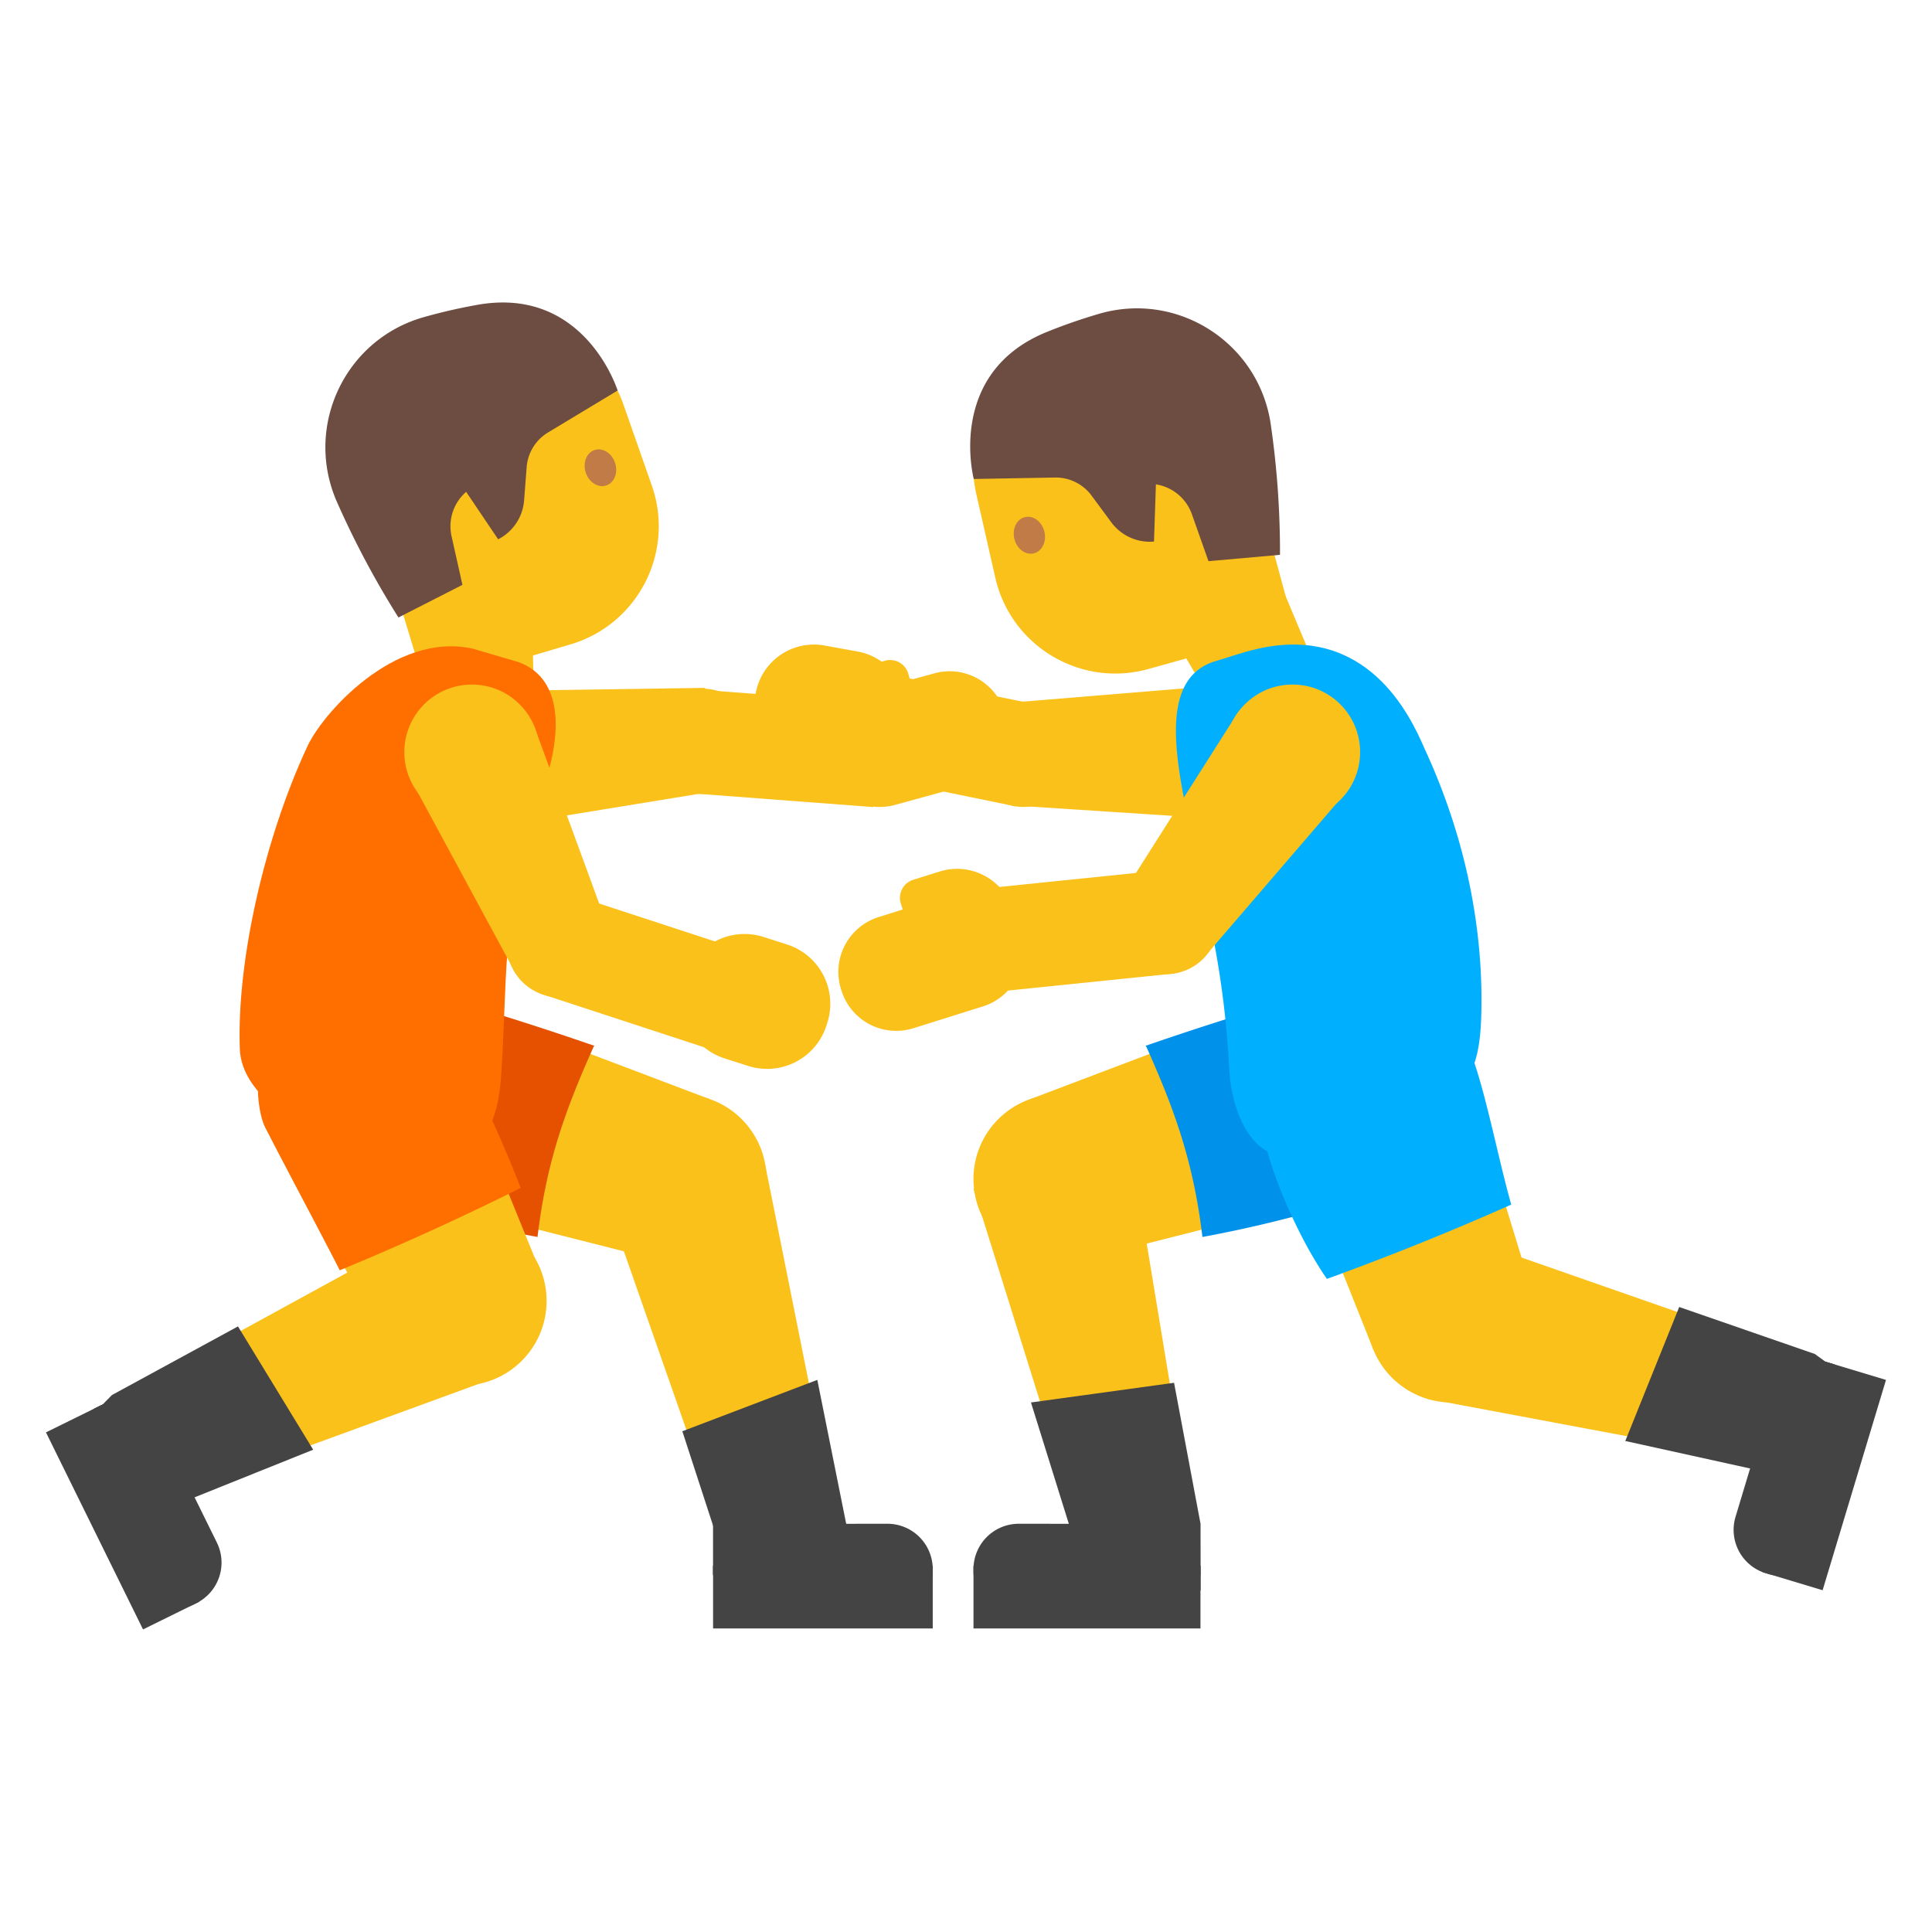 <svg xmlns="http://www.w3.org/2000/svg" viewBox="0 0 128 128"><g id="Layer_1"><g><g><circle cx="70.102" cy="78.112" r="5.608" fill="#fbc11b"/><path fill="#fbc11b" d="M71.077 83.629l-2.773-10.826 21.946-8.314 4.331 13.187z"/><path fill="#fbc11b" d="M79.061 101.079l-7.582.017-6.982-22.342 10.902.164z"/><g fill="#444"><path d="M76.044 107.116l-8.547-.006a3.003 3.003 0 0 1-3.001-3.005v-.151a3.003 3.003 0 0 1 3.005-3.001l8.547.006c1.659.001 3.488 1.347 3.487 3.005v.151c-.001 1.658-1.832 3.002-3.491 3.001z"/><path d="M64.496 103.731h15.038v4.158H64.496z"/><path d="M79.535 104.343l-5.515-.004.003-3.381 5.029.003z"/></g><path d="M75.962 69.38c1.776 3.984 3.099 7.477 3.702 12.572 4.731-.867 10.092-2.313 14.534-4.157.702-.291 1.408-.615 1.963-1.134.902-.844 1.297-2.102 1.454-3.327a11.417 11.417 0 0 0-1.425-7.098c-.34-.589-.755-1.167-1.353-1.489-.877-.472-1.948-.301-2.924-.105-4.963.998-11.225 2.994-16.011 4.643" fill="#0091ea"/><path fill="#444" d="M68.304 92.917l9.48-1.304 1.755 9.345.007 4.408-7.773-1.332z"/><path id="XMLID_1583_" fill="#fbc11b" d="M67.465 46.51l.117 6.884 13.949.91v-8.951z"/><circle id="XMLID_1582_" cx="67.814" cy="49.972" r="3.49" fill="#fbc11b"/><path id="XMLID_1581_" transform="rotate(-78.405 62.206 48.863)" fill="#fbc11b" d="M58.76 42.965h6.886v11.796H58.76z"/><circle cx="81.531" cy="49.829" r="4.476" fill="#fbc11b"/><g><circle cx="96.185" cy="87.31" r="5.608" fill="#fbc11b"/><path fill="#fbc11b" d="M101.637 86.023l-10.651 3.382L82.3 67.656l12.341-4.45z"/><path fill="#fbc11b" d="M118.319 89.43l-2.175 7.29-21.631-4.057 3.294-10.394z"/><g fill="#444"><path d="M123.345 94.084l-2.466 8.183a3.004 3.004 0 0 1-3.742 2.009l-.144-.043a3.004 3.004 0 0 1-2.009-3.742l2.466-8.183a3.004 3.004 0 0 1 3.742-2.009l.144.043a3.003 3.003 0 0 1 2.009 3.742z"/><path transform="rotate(-73.232 120.858 97.797)" d="M113.589 95.72h14.553v4.158h-14.553z"/><path transform="rotate(-73.232 119.203 92.325)" d="M116.696 90.637h5.029v3.382h-5.029z"/></g><path fill="#444" d="M107.68 95.469l3.572-8.877 8.984 3.113 3.589 2.603-4.772 5.666z"/></g><g><path id="XMLID_1559_" fill="#fbc11b" d="M83.569 35.672l3.57 8.498-6.15 3.502-9.326-15.76z"/><path id="XMLID_1558_" d="M81.732 26.782l4.022 14.842-9.662 2.698c-4.492 1.254-9.119-1.504-10.152-6.052l-1.251-5.51c-1.157-5.095 2.334-10.076 7.519-10.726l2.058-.258a6.851 6.851 0 0 1 7.466 5.006z" fill="#fbc11b"/><path id="XMLID_1557_" d="M84.805 36.758l-4.74.421-1.1-3.111a3.022 3.022 0 0 0-2.382-1.978h-.001l-.126 3.79a3.173 3.173 0 0 1-2.83-1.276l-1.308-1.77a2.949 2.949 0 0 0-2.423-1.196l-5.38.096s-1.857-7.019 4.835-9.739a36.555 36.555 0 0 1 3.442-1.197c5.232-1.543 10.614 1.919 11.399 7.318v.001c.416 2.86.62 5.75.612 8.64v.001z" fill="#6d4c41"/><path id="XMLID_1556_" d="M69.191 35.213c.165.661-.144 1.308-.693 1.446-.547.137-1.127-.288-1.292-.949-.166-.663.145-1.311.692-1.448.55-.138 1.127.288 1.293.951" fill="#c07b47"/></g><path d="M80.35 43.857c1.004-.295 1.988-.653 3.001-.88 7.226-1.624 10.068 4.405 11.005 6.567 2.732 5.88 3.99 12.073 3.773 18.028-.121 2.982-.775 4.854-4.074 6.774-1.472.857-6.129 1.92-7.743 2.249-3.28.67-4.707-2.768-4.87-5.775-.347-6.379-1.33-10.027-2.776-16.819-1.014-4.766-1.478-9.028 1.684-10.144z" fill="#00b0ff"/><path id="XMLID_1580_" fill="#fbc11b" d="M74.509 59.018l5.529 4.103 9.394-10.924-7.401-5.021z"/><circle id="XMLID_1579_" cx="77.25" cy="61.052" r="3.49" fill="#fbc11b"/><path id="XMLID_1573_" transform="rotate(-95.849 71.565 61.676)" fill="#fbc11b" d="M68.123 55.778h6.886v11.796h-6.886z"/><circle cx="85.635" cy="49.829" r="4.476" fill="#fbc11b"/><path d="M87.911 84.73a185.978 185.978 0 0 0 12.213-4.922c-.875-3.108-1.612-7.061-2.592-9.839-.435-1.233-1.809-2.853-2.894-3.581-.881-.59-1.995-.684-3.055-.706-1.362-.029-2.786.046-3.97.72-.705.401-2.325 1.229-2.784 1.898-1.437 2.09-1.588 4.412-1.119 6.904s2.297 6.788 4.201 9.526z" fill="#00b0ff"/><path d="M50.07 45.92l-.035.19a3.917 3.917 0 0 0 3.154 4.554l2.206.401a3.917 3.917 0 0 0 4.554-3.154l.035-.19a3.917 3.917 0 0 0-3.154-4.554l-2.206-.401a3.918 3.918 0 0 0-4.554 3.154z" fill="#fbc11b"/><g fill="#fbc11b"><path d="M55.75 65.632l-.033-.105a3.803 3.803 0 0 1 2.49-4.767l4.606-1.445a3.803 3.803 0 0 1 4.767 2.49l.033.105a3.803 3.803 0 0 1-2.49 4.767l-4.606 1.445a3.8 3.8 0 0 1-4.767-2.49z"/><path d="M60.961 63.94l-1.28-4.081c-.207-.66.16-1.363.82-1.569l1.751-.549a3.869 3.869 0 0 1 4.848 2.532l.497 1.586-6.636 2.081z"/></g></g><g><circle cx="45.174" cy="78.112" r="5.608" fill="#fbc11b"/><path fill="#fbc11b" d="M44.199 83.629l2.773-10.826-21.946-8.314-4.331 13.187z"/><path fill="#fbc11b" d="M48.628 103.742l6.66-3.623-4.594-22.953-9.486 5.376z"/><g fill="#444"><path d="M50.248 107.116l8.547-.006a3.003 3.003 0 0 0 3.001-3.005v-.151a3.003 3.003 0 0 0-3.005-3.001l-8.547.006a3.003 3.003 0 0 0-3.001 3.005v.151a3.003 3.003 0 0 0 3.005 3.001z"/><path transform="rotate(180 54.52 105.81)" d="M47.244 103.731h14.553v4.158H47.244z"/><path d="M47.241 100.959h5.029v3.382h-5.029z"/></g><path d="M39.314 69.38c-1.776 3.984-3.099 7.477-3.702 12.572-4.731-.867-10.092-2.313-14.534-4.157-.702-.291-1.408-.615-1.963-1.134-.902-.844-1.297-2.102-1.454-3.327a11.417 11.417 0 0 1 1.425-7.098c.34-.589.755-1.167 1.353-1.489.877-.472 1.948-.301 2.924-.105 4.963.998 11.225 2.994 16.011 4.643" fill="#e65100"/><path fill="#444" d="M54.149 91.42l-8.942 3.404 2.943 9.041 2.535 3.638 5.755-4.665z"/><g fill="#fbc11b"><path id="XMLID_1607_" d="M46.713 45.573l.548 6.864-13.796 2.251-.864-8.91z"/><circle id="XMLID_1606_" cx="46.534" cy="49.113" r="3.49"/><path id="XMLID_1605_" transform="rotate(-85.664 52.237 49.588)" d="M48.79 43.688h6.886v11.796H48.79z"/></g><circle cx="33.033" cy="50.233" r="4.476" fill="#fbc11b"/><circle cx="24.699" cy="71.085" r="6.931" fill="#fbc11b"/><g><path id="XMLID_1603_" fill="#fbc11b" d="M26.869 39.334l1.489 9.096 7.071-.3-.47-18.306z"/><path id="XMLID_1602_" d="M23.703 30.826l4.476 14.711 9.619-2.846c4.472-1.323 6.927-6.119 5.387-10.52l-1.867-5.333c-1.726-4.931-7.33-7.297-12.068-5.094l-1.881.874a6.852 6.852 0 0 0-3.666 8.208z" fill="#fbc11b"/><path id="XMLID_1601_" d="M26.398 40.91l4.24-2.162-.721-3.22a3.021 3.021 0 0 1 .967-2.941l2.12 3.144a3.174 3.174 0 0 0 1.72-2.585l.168-2.195a2.948 2.948 0 0 1 1.418-2.3l4.609-2.776s-2.155-6.933-9.269-5.683a36.956 36.956 0 0 0-3.553.814c-5.253 1.472-7.974 7.264-5.771 12.255l.001.001a59.034 59.034 0 0 0 4.07 7.645l.001.003z" fill="#6d4c41"/><path id="XMLID_1600_" d="M38.807 31.307c.211.648.817 1.032 1.356.857.536-.175.802-.842.59-1.491-.212-.65-.819-1.033-1.356-.859-.539.176-.802.843-.59 1.493" fill="#c07b47"/></g><path d="M34.327 43.857c-1.004-.295-2.005-.589-3.001-.88-5.212-1.169-10.069 4.405-11.005 6.567-2.732 5.88-4.649 14.01-4.432 19.965.12 2.982 3.877 5.52 7.651 6.094 1.603.333 3.211.663 4.825.992 3.279.67 4.568-1.964 4.807-4.966.444-5.557.035-12.037 2.278-18.049 1.931-4.472 2.038-8.607-1.123-9.723z" fill="#ff6f00"/><path id="XMLID_1599_" fill="#fbc11b" d="M40.179 61.176l-6.276 2.833-6.854-12.674 8.301-3.331z"/><circle id="XMLID_1598_" cx="37.067" cy="62.581" r="3.49" fill="#fbc11b"/><path id="XMLID_1597_" transform="rotate(-71.862 42.489 64.4)" fill="#fbc11b" d="M39.047 58.502h6.886v11.796h-6.886z"/><circle cx="31.264" cy="49.83" r="4.476" fill="#fbc11b"/><path d="M54.807 67.778l-.063.193a4.123 4.123 0 0 1-5.197 2.644l-1.558-.499a4.123 4.123 0 0 1-2.644-5.197l.063-.193a4.123 4.123 0 0 1 5.197-2.644l1.558.499a4.123 4.123 0 0 1 2.644 5.197z" fill="#fbc11b"/><g fill="#fbc11b"><path d="M66.613 47.375l-.029-.106a3.804 3.804 0 0 0-4.675-2.66l-4.655 1.278a3.804 3.804 0 0 0-2.66 4.675l.029.106a3.804 3.804 0 0 0 4.675 2.66l4.655-1.278a3.804 3.804 0 0 0 2.66-4.675z"/><path d="M61.315 48.773l-1.133-4.124a1.252 1.252 0 0 0-1.539-.876l-1.77.486a3.867 3.867 0 0 0-2.705 4.753l.44 1.603 6.707-1.842z"/></g><g><g><circle cx="30.606" cy="86.189" r="5.608" fill="#fbc11b"/><path fill="#fbc11b" d="M25.971 89.543l9.791-5.387-5.8-14.253-12.41 4.756z"/><path fill="#fbc11b" d="M9.262 91.837l3.343 6.834 20.67-7.555-4.956-9.711z"/><g fill="#444"><path d="M5.068 97.253l3.777 7.667a3.003 3.003 0 0 0 4.021 1.367l.135-.067a3.003 3.003 0 0 0 1.367-4.021l-3.777-7.667a3.003 3.003 0 0 0-4.021-1.367l-.135.067a3.005 3.005 0 0 0-1.367 4.021z"/><path transform="scale(-1) rotate(63.776 161.55 -13.059)" d="M.849 98.432h14.553v4.158H.849z"/><path transform="scale(-1) rotate(63.776 152.437 -14.238)" d="M6.344 93.151h5.029v3.382H6.344z"/></g><path fill="#444" d="M20.749 96.047l-4.982-8.169-8.35 4.546-3.114 3.157 5.638 4.805z"/></g><path d="M34.495 78.705a185.097 185.097 0 0 1-11.984 5.456c-1.337-2.625-3.622-6.878-4.959-9.503-.593-1.165-1.542-7.024 3.868-8.803 4.946-1.627 7.007 1.256 8.49 3.314 1.483 2.058 3.687 7.164 4.585 9.536z" fill="#ff6f00"/></g></g></g></g></svg>